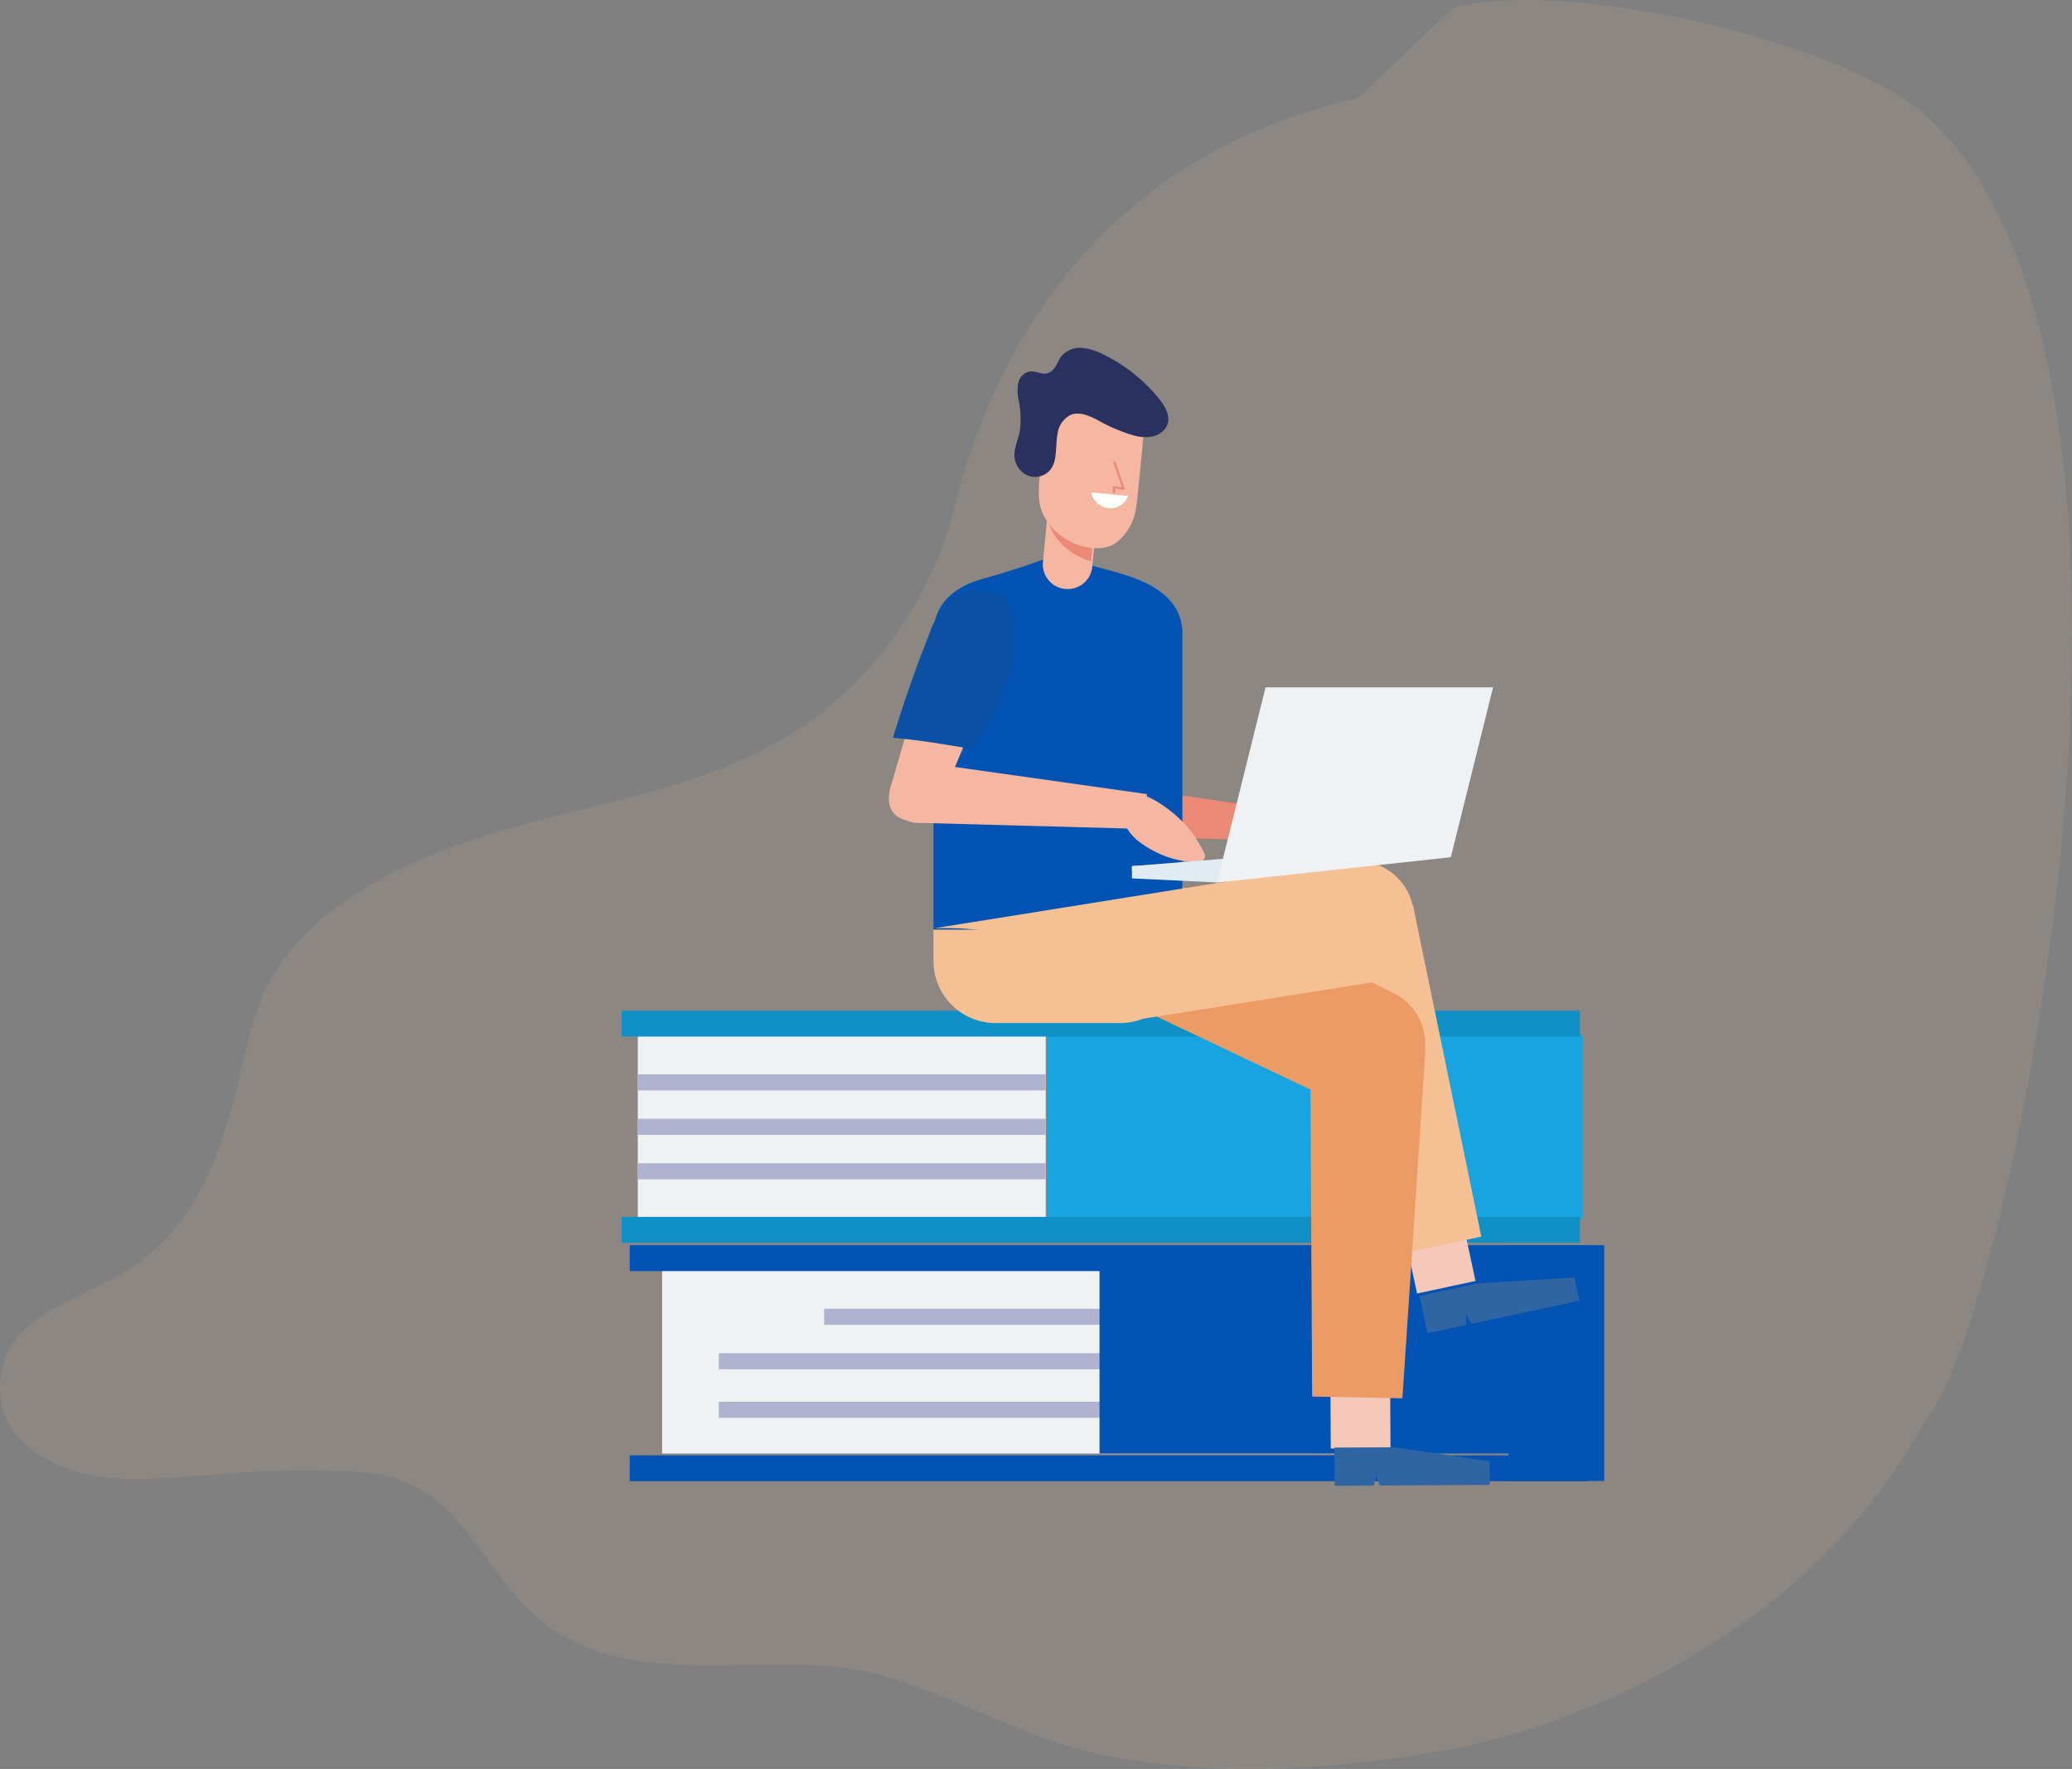 <svg id="Group_5" data-name="Group 5" xmlns="http://www.w3.org/2000/svg" width="280" height="239" viewBox="0 0 280 239">
  <rect x="0" y="0" width="280" height="239" fill="#808080" stroke="none"/>
  <path id="Fill_10" data-name="Fill 10" d="M183.443,13.324c-38.639,8.535-50.6,39.785-54.385,54.88a51.221,51.221,0,0,1-20.48,29.878c-12.371,8.473-28.507,10.328-42.67,14.724-12.6,3.909-26.518,10.726-31.144,23.507-3.23,8.924-3.774,27.484-18.561,35.925-4.978,2.842-13.866,5.524-15.648,11.688-1.875,6.485.891,12.259,10.006,14.979,4.785,1.428,10.924.883,18.392.338a136.487,136.487,0,0,1,19.922-.338c14.307.989,15.65,14.333,25.9,21.28,7.437,5.039,16.617,4.9,25.806,4.753,6.313-.1,12.631-.2,18.391,1.386,10.248,2.815,19.35,8.545,29.763,10.716,15.1,3.147,30.873,2.136,45.972-.454,18.092-3.105,50.285-15.944,65.568-44.923,10.653-10.782,38.48-141.132,0-176.047-11.117-10.087-49.323-18.77-63.961-14.5L183.443,13.324" fill="rgba(252,196,151,0.16)" opacity="0.609"/>
  <g id="Group_4" data-name="Group 4" transform="translate(84 47)">
    <g id="Group_2" data-name="Group 2">
      <path id="Fill_18" data-name="Fill 18" d="M0,24.872H72.351V0H0Z" transform="translate(57.469 92.837)" fill="#18a4e0"/>
      <path id="Fill_19" data-name="Fill 19" d="M0,24.872H55.125V0H0Z" transform="translate(2.189 92.837)" fill="#eff2f4"/>
      <path id="Fill_20" data-name="Fill 20" d="M0,2.571H55.125V.4H0Z" transform="translate(2.189 97.752)" fill="#b0b3cf"/>
      <path id="Fill_21" data-name="Fill 21" d="M0,2.572H55.125V.4H0Z" transform="translate(2.189 109.766)" fill="#b0b3cf"/>
      <path id="Fill_22" data-name="Fill 22" d="M0,2.571H55.125V.4H0Z" transform="translate(2.189 103.759)" fill="#b0b3cf"/>
      <path id="Fill_23" data-name="Fill 23" d="M0,3.491H129.5V0H0Z" transform="translate(0 89.56)" fill="#0f90c7"/>
      <path id="Fill_24" data-name="Fill 24" d="M0,3.5H129.5V0H0Z" transform="translate(0 117.411)" fill="#0f90c7"/>
      <path id="Fill_25" data-name="Fill 25" d="M0,31.86H12.925V0H0Z" transform="translate(119.864 121.234)" fill="#0253b3"/>
      <path id="Fill_26" data-name="Fill 26" d="M0,24.872H91.234V0H0Z" transform="translate(5.473 124.511)" fill="#eff2f4"/>
      <path id="Fill_27" data-name="Fill 27" d="M0,2.572H37.367V.4H0Z" transform="translate(27.366 129.426)" fill="#b0b3cf"/>
      <path id="Fill_28" data-name="Fill 28" d="M0,2.571H51.559V.4H0Z" transform="translate(13.136 135.433)" fill="#b0b3cf"/>
      <path id="Fill_29" data-name="Fill 29" d="M0,2.571H51.559V.4H0Z" transform="translate(13.136 141.986)" fill="#b0b3cf"/>
      <path id="Fill_30" data-name="Fill 30" d="M0,24.872H63.865V0H0Z" transform="translate(64.584 124.511)" fill="#0253b3"/>
      <path id="Fill_31" data-name="Fill 31" d="M0,3.5H129.5V0H0Z" transform="translate(1.095 121.234)" fill="#0253b3"/>
      <path id="Fill_32" data-name="Fill 32" d="M0,3.491H129.5V0H0Z" transform="translate(1.095 149.631)" fill="#0253b3"/>
      <path id="Fill_66" data-name="Fill 66" d="M1.865,10.358l7.895-1.7L7.895,0,0,1.7l1.865,8.663" transform="translate(105.634 117.411)" fill="#f5c8ba"/>
      <path id="Fill_67" data-name="Fill 67" d="M20.92,0,21.6,3.123,7.056,6.246q-.388-.615-.776-1.223c0,.463.006.923.009,1.386l-5.2,1.116L0,2.482,7.895.787,20.92,0" transform="translate(107.823 125.603)" fill="#2f65a2"/>
      <path id="Fill_68" data-name="Fill 68" d="M10.661,49.458,22.586,46.9,13.341,2.075,0,0,10.661,49.458" transform="translate(93.593 73.177)" fill="#f5c094"/>
      <path id="Fill_69" data-name="Fill 69" d="M29.761,4.346l-.527,4.765L0,8.274.6,0,29.761,4.346" transform="translate(54.185 57.34)" fill="#ea8a76"/>
      <path id="Fill_70" data-name="Fill 70" d="M.051,8.906l8.073-.045L8.073,0,0,.047.051,8.906" transform="translate(95.782 139.801)" fill="#f5c8ba"/>
      <path id="Fill_71" data-name="Fill 71" d="M20.986,1.891,21,5.085l-14.87.083c-.17-.448-.342-.9-.512-1.354-.092.454-.184.908-.277,1.36L.027,5.207,0,.045,8.073,0,20.986,1.891" transform="translate(96.329 148.539)" fill="#2f65a2"/>
      <path id="Fill_72" data-name="Fill 72" d="M48.709,32.438l.586-1.223a7.613,7.613,0,0,0-3.614-10.15L4.543.325c-3.8-1.8-1.407,4.314-3.219,8.11L.741,9.665A7.612,7.612,0,0,0,4.352,19.812l34.19,16.233a7.633,7.633,0,0,0,10.167-3.607" transform="translate(58.564 66.078)" fill="#ed9b64"/>
      <path id="Fill_73" data-name="Fill 73" d="M.271,49.942l12.2.237L15.581,3.159,0,0,.271,49.942" transform="translate(93.045 91.745)" fill="#ed9b64"/>
      <path id="Fill_74" data-name="Fill 74" d="M0,50.718H33.637v-40c0-3.981-3.046-6.157-6.452-7.448-1.761-.668-3.6-1.092-5.411-1.6-.9-.255-4.236-1.9-4.956-1.642L13.954,1.061C11.47,1.958,8.983,2.7,6.44,3.415,2.9,4.41,0,6.764,0,10.718v40" transform="translate(42.144 27.851)" fill="#0253b3"/>
      <path id="Fill_75" data-name="Fill 75" d="M8.409,12.587H25.228A8.4,8.4,0,0,0,33.637,4.2V0H0V4.2a8.4,8.4,0,0,0,8.409,8.39" transform="translate(42.144 78.638)" fill="#f5c094"/>
      <path id="Fill_76" data-name="Fill 76" d="M65.042,8.125l-.152-1.348A7.624,7.624,0,0,0,56.47.047L0,9.081s11.628-.65,12.095,3.533l.149,1.348c.464,4.18,10.1,8.072,14.284,7.609L58.3,16.532a7.619,7.619,0,0,0,6.743-8.407" transform="translate(42.144 69.355)" fill="#f5c094"/>
      <path id="Fill_77" data-name="Fill 77" d="M3.032,11.278h0a3.345,3.345,0,0,0,3.653-3L7.416.638.75,0,.015,7.635a3.34,3.34,0,0,0,3.016,3.643" transform="translate(56.922 21.298)" fill="#f5b6a2"/>
      <path id="Fill_78" data-name="Fill 78" d="M.115,0,6.784.641,5.963,9.167C3.036,8.392.365,5.9.056,2.96A12.662,12.662,0,0,1,.026.944L.115,0" transform="translate(57.469 19.66)" fill="#ea8a76"/>
      <path id="Fill_79" data-name="Fill 79" d="M8.765,20.448a4.038,4.038,0,0,0,1.565-.579,7.229,7.229,0,0,0,2.8-4.652c.2-.926,1.392-13.95,1.407-13.95L1.3,0,.608,7.158C.391,9.429-.183,11.78.058,14.063c.41,3.88,4.914,6.973,8.707,6.386" transform="translate(56.374 6.553)" fill="#f5b6a2"/>
      <path id="Fill_80" data-name="Fill 80" d="M.87,4.42.721,4.278.695,3.542l.051-.116L.864,3.39l1.059.16L.772.187.864,0l.187.095L2.28,3.687l-.027.142-.134.047L1,3.708l.018.558-.14.154H.87" transform="translate(65.679 15.291)" fill="#ea8a76"/>
      <path id="Fill_81" data-name="Fill 81" d="M4.968.892A2.564,2.564,0,0,1,2.3,2.54,2.561,2.561,0,0,1,0,.417L4.968.892" transform="translate(63.49 19.113)" fill="#fffffe"/>
      <path id="Fill_82" data-name="Fill 82" d="M2.716,29.576l-.747-.261c-2.308-.813-2.282-3-1.466-5.3L6.577,2.956a4.435,4.435,0,0,1,5.658-2.7l.744.261a4.423,4.423,0,0,1,2.71,5.643l-8.5,20.2c-.815,2.3-2.166,4.026-4.474,3.212" transform="translate(36.123 34.404)" fill="#f5b6a2"/>
      <path id="Fill_84" data-name="Fill 84" d="M0,2.215.654,4.266a6.63,6.63,0,0,0,2.2,2.562A13.94,13.94,0,0,0,7.228,8.962,11.05,11.05,0,0,0,9.6,9.337a9.7,9.7,0,0,0,1.246-.024l.012,0a.752.752,0,0,0,.58-1.092L11.2,7.733c-.437-.751-.851-1.5-1.35-2.206C8.35,3.417,4.813.5,1.984,0,.256,1.321,1.731.9,0,2.215" transform="translate(67.321 60.071)" fill="#f5b6a2"/>
      <path id="Fill_85" data-name="Fill 85" d="M15.12.854c1.752,3.245,1.66,7.235.574,10.761a41.913,41.913,0,0,1-5.048,9.814C7.115,20.818,3.572,20.225,0,19.913,1.392,15.335,3.07,10.5,4.849,6.055A13.072,13.072,0,0,1,7.567,1.362C9.495-.523,12.642-.212,15.12.854" transform="translate(36.671 32.766)" fill="#0a50a4"/>
      <path id="Fill_86" data-name="Fill 86" d="M0,2.324l11.541.549L14.171.095,0,.662V2.324" transform="translate(68.963 69.355)" fill="#e0ebf2"/>
      <path id="Fill_87" data-name="Fill 87" d="M13.954,2.329H0V1.756L13.954.64V2.329" transform="translate(68.963 68.262)" fill="#e0ebf2"/>
      <path id="Fill_88" data-name="Fill 88" d="M0,26.368l31.6-3.423L37.307,0H6.565L0,26.368" transform="translate(80.457 45.872)" fill="#eff2f4"/>
      <path id="Fill_89" data-name="Fill 89" d="M20.117,11.2a2.268,2.268,0,0,0,.58-.938c.354-1.167-.354-2.372-1.112-3.322a21.9,21.9,0,0,0-7.6-6.056A7.529,7.529,0,0,0,9.106.005,3.3,3.3,0,0,0,6.39,1.062c-.565.692-.764,1.772-1.588,2.232-.928.525-1.895-.279-2.856-.08A2.016,2.016,0,0,0,.518,4.758a5.592,5.592,0,0,0,.024,2.2,12.9,12.9,0,0,1,.19,4.254C.5,12.429-.113,13.6.018,14.834a2.962,2.962,0,0,0,1.919,2.461,2.689,2.689,0,0,0,2.957-.879,3.765,3.765,0,0,0,.631-1.728c.155-1.045.1-2.111.309-3.144A3.312,3.312,0,0,1,7.577,9.06c1.214-.5,2.573.131,3.739.739A22.932,22.932,0,0,0,16,11.8a5.593,5.593,0,0,0,2.707.16,3.048,3.048,0,0,0,1.407-.76" transform="translate(53.091 0)" fill="#29315e"/>
    </g>
    <path id="Fill_83" data-name="Fill 83" d="M31,4.292,30.452,9,0,8.17.62,0,31,4.292" transform="translate(40 56)" fill="#f5b6a2"/>
  </g>
</svg>
